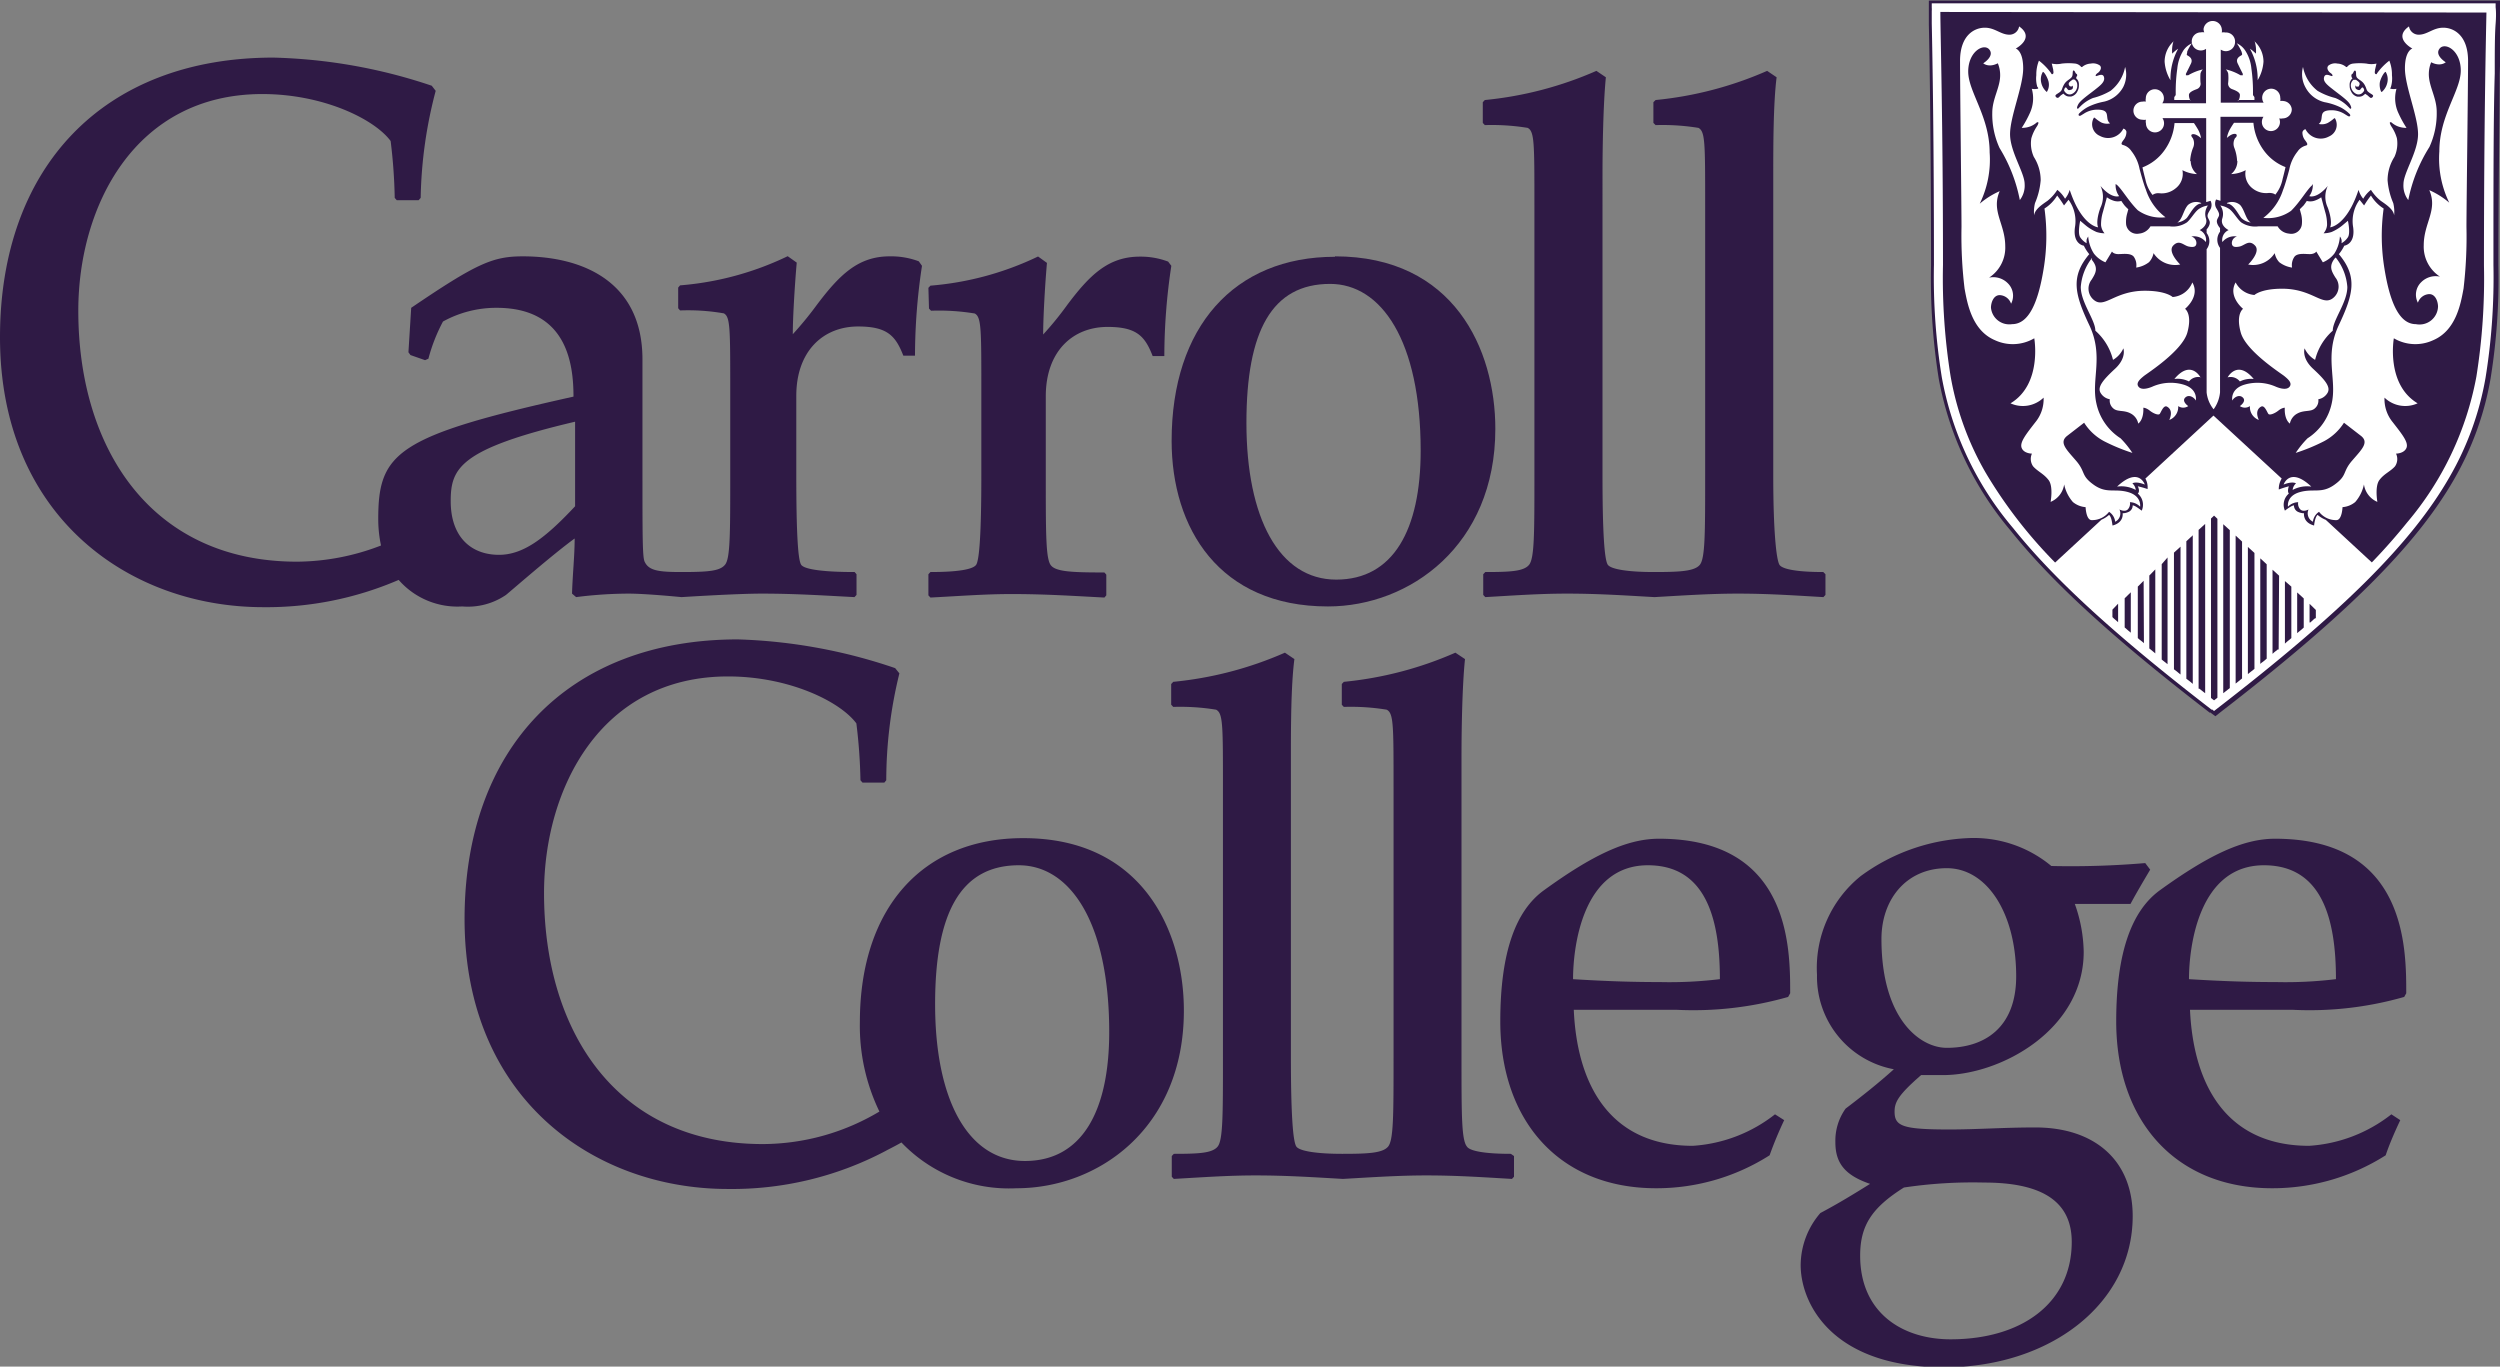 <svg id="Layer_1" data-name="Layer 1" xmlns="http://www.w3.org/2000/svg" xmlns:xlink="http://www.w3.org/1999/xlink" viewBox="0 0 171.45 93.72"><rect x="0" y="0" width="171.45" height="93.72" fill="#808080" stroke="none"/><defs><style>.cls-1{fill:none;}.cls-2{clip-path:url(#clip-path);}.cls-3{fill:#2f1a45;}.cls-4,.cls-5{fill:#fff;}.cls-5{fill-rule:evenodd;}</style><clipPath id="clip-path" transform="translate(-1.39 -1.77)"><rect class="cls-1" x="-13.73" y="-7.47" width="195.84" height="104.4"/></clipPath></defs><g class="cls-2"><path class="cls-3" d="M64.4,19.69a5.41,5.41,0,0,0-2-.34c-2.16,0-3.44,1.27-5,3.34a23.76,23.76,0,0,1-1.64,2c0-1.18.14-3.44.27-4.91l-.62-.44a20.8,20.8,0,0,1-7.38,2l-.13.15v1.42l.13.15a14.37,14.37,0,0,1,3,.2c.44.24.44,1,.44,5.3v5.79c0,4,0,5.7-.35,6.14S50,41,48.12,41c-1.6,0-2.25-.1-2.53-.73-.14-.35-.14-1.77-.14-6.29,0-1.87,0-4.27,0-7.56,0-5.31-4.06-7.07-8.21-7.07-2.06,0-3.17.49-7.65,3.53l-.19,3.05.14.19,1,.35.23-.1a11.81,11.81,0,0,1,1-2.55,7.55,7.55,0,0,1,3.68-.94c4.76,0,5.27,3.73,5.27,6.09-12.13,2.7-13.39,3.83-13.39,8.4a8.66,8.66,0,0,0,.19,1.81,16.17,16.17,0,0,1-5.76,1.11c-10,0-15-7.75-15-17.21,0-7.17,3.88-14.86,12.62-14.86,4.17,0,7.68,1.71,8.8,3.22a36.52,36.52,0,0,1,.28,3.9l.14.16h1.5l.14-.16A30.61,30.61,0,0,1,31.27,8L31,7.65A36.67,36.67,0,0,0,20.14,5.72C8.45,5.72,1.39,13.26,1.39,24.9c0,12.27,8.84,18.51,18.05,18.51a22.86,22.86,0,0,0,9.29-1.87,5.35,5.35,0,0,0,4.36,1.82,4.63,4.63,0,0,0,3-.79c.42-.34,3.22-2.79,4.71-3.87,0,1.17-.14,2.45-.18,3.78l.28.24a28.86,28.86,0,0,1,3.59-.24c1.23,0,3.63.24,3.64.24s3.71-.24,5.5-.24c2.34,0,4.42.14,6.36.24l.14-.15V41.15L60,41c-2.21,0-3.44-.19-3.66-.49S56,38.4,56,34.37V28.92c0-3.09,1.86-4.76,4.24-4.76,2,0,2.57.64,3.1,2h.8A41.56,41.56,0,0,1,64.62,20ZM40.83,36.49c-2.1,2.25-3.59,3.33-5.22,3.33-1.91,0-3.31-1.22-3.31-3.68,0-2.26.6-3.58,8.53-5.45Z" transform="translate(-1.39 -1.77)"/><path class="cls-3" d="M65.06,21.51l.14-.15a20.9,20.9,0,0,0,7.38-2l.61.44c-.13,1.47-.26,3.73-.26,4.91a21.79,21.79,0,0,0,1.63-2c1.55-2.07,2.83-3.34,5-3.34a5.31,5.31,0,0,1,1.94.34l.22.29a41.56,41.56,0,0,0-.48,6.19h-.8c-.53-1.37-1.1-2-3.09-2-2.39,0-4.24,1.67-4.24,4.76v5.45c0,4,0,5.7.35,6.14s1.46.49,3.67.49l.13.15v1.42l-.13.15c-1.95-.1-4-.24-6.37-.24-1.81,0-3.62.14-5.56.24l-.14-.15V41.15L65.2,41c1.94,0,2.91-.19,3.13-.49s.36-2.11.36-6.14V28.58c0-4.27,0-5.06-.45-5.31a15,15,0,0,0-3-.19l-.14-.15Z" transform="translate(-1.39 -1.77)"/><path class="cls-3" d="M92.94,19.35c8.16,0,11,6.38,11,11.83,0,8-5.88,12.18-11.48,12.18C85,43.36,81.74,38,81.74,32c0-7.81,4.29-12.62,11.2-12.62m-.33,1.86c-4,0-5.74,3.24-5.74,9.53,0,6.53,2.24,10.75,6.16,10.75s5.79-3.43,5.79-8.84c0-7.56-2.71-11.44-6.21-11.44" transform="translate(-1.39 -1.77)"/><path class="cls-3" d="M126.43,41c-1.77,0-2.8-.19-3-.49S123,38.4,123,34.37V13.75c0-1.87,0-4.86.23-6.68l-.65-.44a25,25,0,0,1-7.65,2l-.15.15v1.42l.15.15a15.35,15.35,0,0,1,2.94.19c.46.25.46,1,.46,5.31V34.37c0,4,0,5.7-.37,6.14s-1.38.49-3.15.49-2.92-.19-3.15-.49-.37-2.11-.37-6.14V13.75c0-1.87.05-4.86.23-6.68l-.65-.44a25,25,0,0,1-7.65,2l-.14.15v1.42l.14.15a15.29,15.29,0,0,1,2.94.19c.46.25.46,1,.46,5.31V34.37c0,4,0,5.7-.37,6.14s-1.26.49-3,.49l-.14.15v1.42l.14.15c1.77-.1,3.68-.24,5.6-.24,2.19,0,4.22.14,6,.24,1.77-.1,3.8-.24,5.71-.24,2.2,0,4.11.14,5.88.24l.14-.15V41.15Z" transform="translate(-1.39 -1.77)"/><path class="cls-3" d="M71.55,59.25c-6.9,0-11.19,4.81-11.19,12.62A13.5,13.5,0,0,0,61.7,78a15.68,15.68,0,0,1-8,2.23c-10.05,0-15-7.75-15-17.21,0-7.17,3.88-14.86,12.62-14.86,4.17,0,7.68,1.71,8.8,3.22a36.52,36.52,0,0,1,.28,3.9l.14.16h1.5l.13-.16a30.76,30.76,0,0,1,.9-7.33l-.29-.36A36.67,36.67,0,0,0,52,45.62c-11.69,0-18.75,7.54-18.75,19.18,0,12.27,8.84,18.51,18.05,18.51a22.55,22.55,0,0,0,10.81-2.6c.31-.17.71-.36,1.1-.59a10.2,10.2,0,0,0,7.9,3.14c5.6,0,11.47-4.12,11.47-12.18,0-5.45-2.84-11.83-11-11.83m.1,22.14c-3.92,0-6.16-4.22-6.16-10.75,0-6.29,1.77-9.53,5.74-9.53,3.5,0,6.2,3.88,6.2,11.44,0,5.41-1.86,8.84-5.78,8.84" transform="translate(-1.39 -1.77)"/><path class="cls-3" d="M105,80.9c-1.77,0-2.8-.19-3-.49-.38-.44-.38-2.11-.38-6.14V53.65c0-1.87.05-4.86.24-6.68l-.66-.44a25,25,0,0,1-7.65,2l-.14.15v1.42l.14.15a15.29,15.29,0,0,1,2.94.19c.47.25.47,1,.47,5.31V74.27c0,4,0,5.7-.38,6.14s-1.37.49-3.14.49-2.91-.19-3.14-.49-.38-2.11-.38-6.14V53.65c0-1.87,0-4.86.24-6.68l-.65-.44a25,25,0,0,1-7.66,2l-.14.15v1.42l.14.15a15.29,15.29,0,0,1,2.94.19c.47.25.47,1,.47,5.31V74.27c0,4,0,5.7-.37,6.14s-1.26.49-3,.49l-.14.15v1.42l.14.15c1.78-.1,3.69-.24,5.6-.24,2.19,0,4.22.14,6,.24,1.77-.1,3.8-.24,5.71-.24,2.19,0,4.11.14,5.88.24l.14-.15V81.05Z" transform="translate(-1.39 -1.77)"/><path class="cls-3" d="M123.75,78.59a26,26,0,0,0-1,2.41,14.44,14.44,0,0,1-7.79,2.26c-6.63,0-10.68-4.62-10.68-11.44,0-4.77,1.07-7.61,3-9,3.26-2.36,5.64-3.53,7.88-3.53,9,0,9,7.46,9,10.6l-.14.25a23.65,23.65,0,0,1-7.7.88h-7c.23,5.26,2.56,9.33,8.16,9.33a10.16,10.16,0,0,0,5.64-2.16Zm-14.51-9.67c2.42.15,4.2.2,6,.2a28.45,28.45,0,0,0,4.1-.2c0-4.08-.93-7.81-4.94-7.81-4.48,0-5.13,5.6-5.13,7.81" transform="translate(-1.39 -1.77)"/><path class="cls-3" d="M148.85,61.41c-.46.78-.93,1.57-1.35,2.35-.56,0-1.21,0-1.82,0s-1.4,0-2,0a10.16,10.16,0,0,1,.61,3.29c0,5.31-5.65,8.45-9.66,8.45-.56,0-1.07,0-1.49,0-1.59,1.38-1.82,1.87-1.82,2.51,0,1,.56,1.22,3.78,1.22,1.86,0,3.73-.14,5.87-.14,4.06,0,6.68,2.25,6.68,6.08,0,6-5.65,10.37-12.93,10.37-7.79,0-9.84-4.47-9.84-7a5.51,5.51,0,0,1,1.35-3.58c1.21-.64,2.34-1.33,3.41-2-1.73-.59-2.38-1.43-2.38-2.85a3.79,3.79,0,0,1,.7-2.31c1.16-.88,2.28-1.77,3.31-2.7A6.46,6.46,0,0,1,126,68.63,8.1,8.1,0,0,1,129,61.85a13.39,13.39,0,0,1,7.33-2.6,8.32,8.32,0,0,1,5.74,1.91,60.31,60.31,0,0,0,6.44-.2ZM137.47,82.87a31.87,31.87,0,0,0-5.51.34c-2.19,1.38-3,2.6-3,4.67,0,3.92,2.89,5.74,6.2,5.74,4.9,0,8.31-2.5,8.31-6.68,0-2.6-1.78-4.07-6-4.07M134.9,61.31c-2.75,0-4.48,2.11-4.48,4.86,0,5.45,2.62,7.46,4.48,7.46,2.52,0,4.76-1.32,4.76-4.91,0-4.32-2-7.41-4.76-7.41" transform="translate(-1.39 -1.77)"/><path class="cls-3" d="M166,78.59c-.37.79-.74,1.63-1,2.41a14.47,14.47,0,0,1-7.79,2.26c-6.63,0-10.69-4.62-10.69-11.44,0-4.77,1.08-7.61,3-9,3.27-2.36,5.65-3.53,7.89-3.53,9,0,9,7.46,9,10.6l-.14.25a23.56,23.56,0,0,1-7.69.88h-7c.24,5.26,2.57,9.33,8.17,9.33a10.16,10.16,0,0,0,5.64-2.16Zm-14.51-9.67c2.43.15,4.2.2,6,.2a28.45,28.45,0,0,0,4.1-.2c0-4.08-.93-7.81-4.94-7.81-4.48,0-5.14,5.6-5.14,7.81" transform="translate(-1.39 -1.77)"/><path class="cls-4" d="M153,50.52c-6.5-5-10.8-8.92-13.65-12.49a22.19,22.19,0,0,1-4.9-10.34,43.43,43.43,0,0,1-.53-7.75c0-8.58-.1-14.24-.15-16.54l0-1.15V1.89h39v.36l0,1.15c0,.77,0,1.91-.06,3.4-.05,3-.09,7.42-.09,13.14a43.38,43.38,0,0,1-.54,7.75,21.12,21.12,0,0,1-2.49,6.87c-2.62,4.55-7.39,9.29-16.05,16l-.21.16Z" transform="translate(-1.39 -1.77)"/><path class="cls-3" d="M152.94,50.61l.08-.09.07-.1.14.11.14-.11c8.65-6.67,13.41-11.4,16-15.92a20.59,20.59,0,0,0,2.48-6.83,43.15,43.15,0,0,0,.54-7.73c0-5.72,0-10.14.09-13.14,0-1.5,0-2.63.06-3.4s0-1.1,0-1.15h0V2H133.87v.24h0v.06a1.28,1.28,0,0,1,0,.22c0,.19,0,.48,0,.86.05,2.3.15,8,.15,16.54a43.15,43.15,0,0,0,.54,7.73A22.08,22.08,0,0,0,139.46,38c2.84,3.55,7.14,7.46,13.63,12.46l-.07.1-.08.09c-6.5-5-10.81-8.92-13.67-12.5a22.38,22.38,0,0,1-4.92-10.4,43.73,43.73,0,0,1-.53-7.77c0-8.58-.1-14.24-.15-16.53l0-1.16,0-.48h39.21v.48l0,1.16c0,.76,0,1.9-.06,3.4,0,3-.09,7.41-.09,13.13a42.77,42.77,0,0,1-.54,7.77,20.93,20.93,0,0,1-2.51,6.91c-2.63,4.57-7.41,9.32-16.07,16l-.29.23Z" transform="translate(-1.39 -1.77)"/><path class="cls-3" d="M134.46,2.59c0,1.48.18,7.49.18,17.35a42.57,42.57,0,0,0,.52,7.62,20.11,20.11,0,0,0,2.42,6.65,32.11,32.11,0,0,0,4.75,6.14l3.18-2.94a1.84,1.84,0,0,0,.52-.33c.2.17.22.72.24.73.8-.21.69-.84.69-.84a1,1,0,0,0,.46-.12.49.49,0,0,0,.23-.42c.18,0,.6.36.62.36a1,1,0,0,0-.27-1.17c.18-.16,0-.5,0-.5a6.14,6.14,0,0,1,.67.19,1.23,1.23,0,0,0-.15-.72l4.67-4.32,4.68,4.32a1.34,1.34,0,0,0-.2.75,6.4,6.4,0,0,1,.69-.22s-.13.34,0,.5a1,1,0,0,0-.27,1.17s.45-.36.62-.36a.49.49,0,0,0,.23.42,1,1,0,0,0,.46.12s-.1.63.69.84c0,0,.05-.56.24-.73a2,2,0,0,0,.56.34l3.16,2.92c.91-.94,1.71-1.86,2.42-2.74a21.52,21.52,0,0,0,4.75-10,42.57,42.57,0,0,0,.52-7.62c0-9.86.14-15.87.17-17.35Z" transform="translate(-1.39 -1.77)"/><path class="cls-4" d="M154.84,8.63H156s0-.07,0-.16-.1-.13-.1-.21V8.05a11.11,11.11,0,0,0-.11-1.58,2.72,2.72,0,0,0-.44-1.26,1.35,1.35,0,0,0-.56-.47,3.26,3.26,0,0,1,.32.56c.05.17.07.21,0,.26s-.42.19-.27.54c0,0,.21.44.25.51l.11.22c0,.06,0,.09,0,.1s-.06,0-.16,0a3.56,3.56,0,0,0-1-.4.65.65,0,0,1,.16.28,3.21,3.21,0,0,1,0,.62.4.4,0,0,0,.26.45c.24.09.5.2.54.37a.72.72,0,0,1-.1.42" transform="translate(-1.39 -1.77)"/><path class="cls-4" d="M156,4.6A1.9,1.9,0,0,1,156.62,6a2.83,2.83,0,0,1-.4,1.27,4.31,4.31,0,0,0-.53-2.16,2.49,2.49,0,0,1,.41.34,2.16,2.16,0,0,0-.1-.89" transform="translate(-1.39 -1.77)"/><path class="cls-4" d="M154.83,12.82a1.15,1.15,0,0,1-.43.89,2.37,2.37,0,0,0,1-.27,1.26,1.26,0,0,0,.47,1.25A1.49,1.49,0,0,0,157,15c.33,0,.43.12.43.12a2.42,2.42,0,0,0,.5-1.07c.13-.49.2-.82.2-.82a3.31,3.31,0,0,1-1.5-1.16,3.75,3.75,0,0,1-.7-1.88h-1.33s-.13.18-.29.46a1.87,1.87,0,0,0-.2.58c.38-.35.62-.3.66-.23s0,.17-.1.24a.77.77,0,0,0-.05.67,2.85,2.85,0,0,1,.19.89" transform="translate(-1.39 -1.77)"/><path class="cls-4" d="M153.62,15.86a1.46,1.46,0,0,1,.69.27c.28.23.51.66.78.89a1.72,1.72,0,0,0,1.2.27l1.3,0a1,1,0,0,0,.78.5.73.73,0,0,0,.88-.62,2,2,0,0,0-.07-.79l-.07-.26.26-.26c.11-.14.22-.31.22-.31a.92.92,0,0,0,.48,0,1.68,1.68,0,0,0,.51-.25s.16.6.27,1a3,3,0,0,1,.13.91,1,1,0,0,1-.24.56,1.88,1.88,0,0,0,.55-.09,3.12,3.12,0,0,0,.74-.45l.38-.32s.19.84,0,1.13a1.25,1.25,0,0,1-.44.41.68.68,0,0,0,0-.24.55.55,0,0,0-.11-.22,2.46,2.46,0,0,1-.38,1.17,1.93,1.93,0,0,1-.79.6l-.45-.74s-.06.13-.33.17-.91-.12-1.16.18a1,1,0,0,0-.17.75,1.86,1.86,0,0,1-.88-.37,1.25,1.25,0,0,1-.31-.62,1.75,1.75,0,0,1-1.82.78s.89-.86.47-1.3-.71,0-1.07.07-.5,0-.52-.22a.47.47,0,0,1,.35-.47,1.05,1.05,0,0,0-1,.38.74.74,0,0,1,.43-.82s-.61-.29-.43-.81a1,1,0,0,0-.15-.89" transform="translate(-1.39 -1.77)"/><path class="cls-4" d="M154.12,15.69a.86.86,0,0,1,.9.14c.32.36.38,1,.73,1.2a1.15,1.15,0,0,1-.64-.3c-.22-.25-.55-1-1-1" transform="translate(-1.39 -1.77)"/><path class="cls-4" d="M161.78,19.19c1.32,1.56,1,2.77,0,4.89s-.11,3.72-.48,5.35a3.78,3.78,0,0,1-1.66,2.4,6.59,6.59,0,0,0-.81,1,12.85,12.85,0,0,0,1.94-.8,3.63,3.63,0,0,0,1.37-1.27l1.15.89c.6.46.07.94-.6,1.72s-.31,1-1.2,1.64-1.43.24-2.38.51-.81,1-.81,1a1,1,0,0,1,.7-.31.58.58,0,0,0,.15.5c.21.2.56,0,.56,0a.64.64,0,0,0,.3.84.94.94,0,0,1,.42-.68,1.46,1.46,0,0,0,1.19.57c.39,0,.42-.89.42-.89a1.55,1.55,0,0,0,.87-.35,2.65,2.65,0,0,0,.6-1.21,1.53,1.53,0,0,0,.92,1.2s-.19-1.06.14-1.5.75-.58,1.07-.94a.87.87,0,0,0,.07-.87s.54,0,.71-.38-.28-.93-.94-1.78a2.49,2.49,0,0,1-.56-1.68,2.05,2.05,0,0,0,2.27.39c-2.19-1.31-1.63-4.46-1.63-4.46a2.91,2.91,0,0,0,2.7.13c1.57-.67,1.89-2.51,2.08-3.54a30.53,30.53,0,0,0,.2-4.23c0-1.37.11-9.6.11-11.38s-1-2.28-1.7-2.28-1.09.48-1.69.48a.67.67,0,0,1-.66-.57c-1.14.8.23,1.52.23,1.52s-.51.13-.51,1.36.9,3.3.9,4.51-1,2.65-1,3.42a1.62,1.62,0,0,0,.33,1.1A10.69,10.69,0,0,1,168,11.85a5.52,5.52,0,0,0,.5-2.41c0-1-.57-1.77-.54-2.65a2.09,2.09,0,0,1,.16-.75c.64.33,1,0,1,0s-.79-.48-.42-.94,1.45.12,1.45,1.51-1.47,3.07-1.47,5.55a6.87,6.87,0,0,0,.68,3.51,5.47,5.47,0,0,0-1.37-.86c.6,1.37-.38,2.24-.38,3.78a2.45,2.45,0,0,0,1.11,2.15,1.4,1.4,0,0,0-1.29.39,1.19,1.19,0,0,0-.22,1.4.86.86,0,0,1,.78-.59c.4,0,.59.46.6.85A1.27,1.27,0,0,1,167.07,24c-1.14,0-1.78-1.5-2.15-3.78a13.8,13.8,0,0,1-.06-4.15,2.65,2.65,0,0,1-.87-.89,7.25,7.25,0,0,0-.47.68l-.31-.39a2.48,2.48,0,0,0-.44,1.89c.16,1.17-.61,1.26-.61,1.26a2.83,2.83,0,0,1-.38.59" transform="translate(-1.39 -1.77)"/><path class="cls-4" d="M160,14.39a1.25,1.25,0,0,1-.24.83s.5.22,1.27-.7a1.73,1.73,0,0,0,0,1.49c.36,1,.16,1.35.16,1.35s1.13-.08,1.95-2.57a1.66,1.66,0,0,0,.32.61,2.11,2.11,0,0,1,.53-.61,3,3,0,0,0,.67.75c.34.24.87.57.92,1a2.54,2.54,0,0,0-.06-.84,5,5,0,0,1-.39-1.57,3,3,0,0,1,.47-1.6,2.22,2.22,0,0,0,.17-1.28,2.85,2.85,0,0,0-.4-.84c-.07-.13-.11-.23-.07-.25s.09,0,.09,0a1.47,1.47,0,0,0,.43.27,1.62,1.62,0,0,0,.61.11,7.4,7.4,0,0,1-.55-1,2.4,2.4,0,0,1-.14-1.68,1,1,0,0,1-.38,0c-.1,0,0-.09,0-.13a2,2,0,0,0,.07-.8,2.56,2.56,0,0,0-.18-1,4.06,4.06,0,0,0-.85.88c0,.06-.09.07-.13,0s0-.17,0-.26l.1-.42a1.61,1.61,0,0,1-.69,0,4.13,4.13,0,0,0-.91,0,.6.6,0,0,0-.4.21c-.07.07-.11,0-.11,0a1,1,0,0,0-.57-.21.76.76,0,0,0-.62.14c-.18.2.06.45.14.5s.18.15.13.21-.46-.25-.56.07.23.56.65.89,1,.73,1.13,1c0,0,.12.22.06.27s-.06,0-.2-.13a2.57,2.57,0,0,0-.88-.59A4.52,4.52,0,0,1,160.33,8a2.71,2.71,0,0,1-1-1.64,1.89,1.89,0,0,0,.18,1.42,2,2,0,0,0,1.31,1,4.28,4.28,0,0,1,1.1.36,2.62,2.62,0,0,1,.62.46s.07.1,0,.14-.11,0-.34-.14a1.68,1.68,0,0,0-.89-.27c-.41,0-.61.08-.67.3s0,.46-.23.64a.92.92,0,0,0,.62-.07,2.64,2.64,0,0,0,.42-.3s.06-.05.08,0a.87.87,0,0,1-.42,1.23,1.17,1.17,0,0,1-1.61-.5.28.28,0,0,0-.21.21.86.86,0,0,0,.2.57c.14.19.19.29.05.34a1,1,0,0,0-.59.42,2.81,2.81,0,0,0-.56,1.22s-.26,1-.43,1.41a3.85,3.85,0,0,1-1.35,1.91,2.72,2.72,0,0,0,1.9-.48c.62-.61,1.07-1.42,1.43-1.74" transform="translate(-1.39 -1.77)"/><path class="cls-4" d="M158,35s.42-1.25,1.9.14a2.1,2.1,0,0,0-1.28.23.69.69,0,0,1,.23-.45s-.22-.17-.85.08" transform="translate(-1.39 -1.77)"/><path class="cls-4" d="M161.59,19.45a3.65,3.65,0,0,1,.78,2c0,1.06-1,2.27-1,3a3.92,3.92,0,0,0-1.21,2,1.78,1.78,0,0,1-.72-.79s-.23.65.58,1.4,1.22,1.24,1,1.64a.91.91,0,0,1-.64.45.69.69,0,0,1-.22.61c-.28.28-.73.11-1.2.36a1,1,0,0,0-.53.7s-.39-.24-.35-1.09c0,0-.19,0-.44.2s-.59.33-.68.23-.26-.64-.51-.5-.36.43-.15.91a.94.94,0,0,1-.61-.95.61.61,0,0,1-.69,0s.47-.32.21-.58-.63,0-.73.2c0,0-.17-.81.87-1.1a3.13,3.13,0,0,1,2.12.15c.21.09.73.27.94,0s-.15-.55-.35-.72-2.65-1.72-3-3,.16-1.62.16-1.62-1.06-.85-.51-1.81A1.6,1.6,0,0,0,156,22s.44-.43,1.9-.43c2.14,0,2.79,1.3,3.55.59a1,1,0,0,0,.1-1.36c-.27-.44-.48-.79,0-1.36" transform="translate(-1.39 -1.77)"/><path class="cls-4" d="M154.16,27.65s.66-1.25,1.79.11a1.72,1.72,0,0,0-.95.17.81.81,0,0,0-.84-.28" transform="translate(-1.39 -1.77)"/><path class="cls-4" d="M151.62,8.63H150.5V8.47c0-.09.1-.13.1-.21V8.05a11.11,11.11,0,0,1,.11-1.58,2.82,2.82,0,0,1,.43-1.26,1.41,1.41,0,0,1,.57-.47,3.26,3.26,0,0,0-.32.56c0,.17-.07.21,0,.26s.41.19.27.54c0,0-.21.44-.25.51l-.11.22c0,.06,0,.09,0,.1s.06,0,.16,0a3.56,3.56,0,0,1,1-.4.65.65,0,0,0-.16.28,4.21,4.21,0,0,0,0,.62.39.39,0,0,1-.25.45c-.24.09-.5.2-.54.37a.72.72,0,0,0,.1.42" transform="translate(-1.39 -1.77)"/><path class="cls-4" d="M150.46,4.6A1.9,1.9,0,0,0,149.84,6a2.83,2.83,0,0,0,.4,1.27,4.31,4.31,0,0,1,.53-2.16,2.49,2.49,0,0,0-.41.34,2.16,2.16,0,0,1,.1-.89" transform="translate(-1.39 -1.77)"/><path class="cls-4" d="M151.63,12.82a1.15,1.15,0,0,0,.43.89,2.37,2.37,0,0,1-1-.27,1.26,1.26,0,0,1-.47,1.25,1.49,1.49,0,0,1-1.14.33.67.67,0,0,0-.44.12,2.54,2.54,0,0,1-.49-1.07c-.13-.49-.2-.82-.2-.82a3.31,3.31,0,0,0,1.5-1.16,3.75,3.75,0,0,0,.7-1.88h1.33s.13.18.29.46a1.87,1.87,0,0,1,.2.58c-.38-.35-.62-.3-.66-.23s.05.17.1.24a.77.77,0,0,1,0,.67,2.85,2.85,0,0,0-.19.89" transform="translate(-1.39 -1.77)"/><path class="cls-4" d="M152.84,15.86a1.46,1.46,0,0,0-.69.27c-.28.23-.51.66-.78.89a1.72,1.72,0,0,1-1.2.27l-1.3,0a1,1,0,0,1-.78.5.75.75,0,0,1-.89-.62,2.11,2.11,0,0,1,.08-.79l.07-.26a2.81,2.81,0,0,1-.26-.26c-.11-.14-.22-.31-.22-.31a.92.92,0,0,1-.48,0,1.68,1.68,0,0,1-.51-.25s-.16.6-.27,1a3,3,0,0,0-.13.91,1,1,0,0,0,.24.56,1.93,1.93,0,0,1-.55-.09,3.12,3.12,0,0,1-.74-.45l-.38-.32s-.19.84,0,1.13a1.25,1.25,0,0,0,.44.41,1.67,1.67,0,0,1,0-.24.76.76,0,0,1,.11-.22,2.52,2.52,0,0,0,.39,1.17,1.93,1.93,0,0,0,.79.6l.45-.74s.06.13.32.17.92-.12,1.17.18a1,1,0,0,1,.17.75,1.86,1.86,0,0,0,.88-.37,1.25,1.25,0,0,0,.31-.62,1.76,1.76,0,0,0,1.83.78s-.9-.86-.48-1.3.71,0,1.07.07.5,0,.52-.22a.47.47,0,0,0-.35-.47,1.05,1.05,0,0,1,1,.38.74.74,0,0,0-.43-.82s.61-.29.43-.81a1,1,0,0,1,.15-.89" transform="translate(-1.39 -1.77)"/><path class="cls-4" d="M152.34,15.69a.86.86,0,0,0-.9.14c-.32.36-.38,1-.73,1.2a1.15,1.15,0,0,0,.64-.3c.22-.25.55-1,1-1" transform="translate(-1.39 -1.77)"/><path class="cls-4" d="M144.68,19.19c-1.32,1.56-1,2.77,0,4.89s.11,3.72.48,5.35a3.78,3.78,0,0,0,1.66,2.4,6.59,6.59,0,0,1,.81,1,12.85,12.85,0,0,1-1.94-.8,3.63,3.63,0,0,1-1.37-1.27l-1.15.89c-.6.46-.07.94.6,1.72s.31,1,1.2,1.64,1.43.24,2.37.51.82,1,.82,1a1,1,0,0,0-.7-.31.58.58,0,0,1-.15.5c-.21.2-.57,0-.57,0a.63.63,0,0,1-.29.84.94.94,0,0,0-.42-.68,1.46,1.46,0,0,1-1.19.57c-.39,0-.42-.89-.42-.89a1.55,1.55,0,0,1-.87-.35,2.65,2.65,0,0,1-.6-1.21,1.53,1.53,0,0,1-.93,1.2s.2-1.06-.14-1.5-.74-.58-1.06-.94a.88.88,0,0,1-.08-.87s-.54,0-.7-.38.28-.93.94-1.78a2.49,2.49,0,0,0,.56-1.68,2.05,2.05,0,0,1-2.27.39c2.19-1.31,1.63-4.46,1.63-4.46a2.91,2.91,0,0,1-2.7.13c-1.57-.67-1.89-2.51-2.08-3.54a30.42,30.42,0,0,1-.21-4.23c0-1.37-.1-9.6-.1-11.38s1-2.28,1.7-2.28,1.09.48,1.69.48a.67.67,0,0,0,.66-.57c1.14.8-.23,1.52-.23,1.52s.51.13.51,1.36-.9,3.3-.9,4.51,1,2.65,1,3.42a1.62,1.62,0,0,1-.33,1.1,10.69,10.69,0,0,0-1.39-3.57,5.52,5.52,0,0,1-.5-2.41c0-1,.57-1.77.54-2.65a2.09,2.09,0,0,0-.16-.75c-.64.33-1,0-1,0s.79-.48.42-.94-1.45.12-1.45,1.51,1.47,3.07,1.47,5.55a6.87,6.87,0,0,1-.68,3.51,5.47,5.47,0,0,1,1.37-.86c-.6,1.37.38,2.24.38,3.78a2.45,2.45,0,0,1-1.11,2.15,1.4,1.4,0,0,1,1.29.39,1.19,1.19,0,0,1,.22,1.4.86.86,0,0,0-.78-.59c-.4,0-.59.46-.6.85A1.26,1.26,0,0,0,139.38,24c1.15,0,1.79-1.5,2.16-3.78a13.8,13.8,0,0,0,.06-4.15,2.65,2.65,0,0,0,.87-.89,7.25,7.25,0,0,1,.47.68l.31-.39a2.48,2.48,0,0,1,.44,1.89c-.16,1.17.61,1.26.61,1.26a2.83,2.83,0,0,0,.38.59" transform="translate(-1.39 -1.77)"/><path class="cls-4" d="M146.48,14.39a1.25,1.25,0,0,0,.24.83s-.5.22-1.28-.7a1.71,1.71,0,0,1,0,1.49c-.36,1-.16,1.35-.16,1.35s-1.13-.08-1.95-2.57a1.66,1.66,0,0,1-.32.61,2.11,2.11,0,0,0-.53-.61,3,3,0,0,1-.67.75c-.34.24-.87.57-.92,1a2.54,2.54,0,0,1,.06-.84,5,5,0,0,0,.39-1.57,3,3,0,0,0-.47-1.6,2.22,2.22,0,0,1-.17-1.28,2.85,2.85,0,0,1,.4-.84c.07-.13.11-.23.07-.25s-.09,0-.09,0a1.47,1.47,0,0,1-.43.27,1.62,1.62,0,0,1-.61.11,7.4,7.4,0,0,0,.55-1,2.4,2.4,0,0,0,.14-1.68,1,1,0,0,0,.38,0c.1,0,.06-.09,0-.13a2,2,0,0,1-.07-.8,2.56,2.56,0,0,1,.18-1,4.06,4.06,0,0,1,.85.88c0,.06.09.07.13,0s0-.17,0-.26l-.1-.42a1.61,1.61,0,0,0,.69,0,4.2,4.2,0,0,1,.92,0,.63.63,0,0,1,.39.21c.07.07.11,0,.11,0a1,1,0,0,1,.57-.21.8.8,0,0,1,.63.14c.17.2-.07.45-.15.5s-.18.15-.14.21.47-.25.56.07-.22.56-.64.89-1,.73-1.13,1c0,0-.12.22-.06.27s.06,0,.2-.13a2.57,2.57,0,0,1,.88-.59A4.52,4.52,0,0,0,146.13,8a2.71,2.71,0,0,0,1-1.64A1.89,1.89,0,0,1,147,7.74a2,2,0,0,1-1.31,1,4.28,4.28,0,0,0-1.1.36,2.62,2.62,0,0,0-.62.46s-.07.1,0,.14.11,0,.34-.14a1.68,1.68,0,0,1,.9-.27c.4,0,.6.08.66.3s0,.46.23.64a.92.92,0,0,1-.62-.07,2.64,2.64,0,0,1-.42-.3s-.06-.05-.08,0a.87.87,0,0,0,.42,1.23,1.17,1.17,0,0,0,1.61-.5.28.28,0,0,1,.21.21.86.86,0,0,1-.2.57c-.14.19-.19.29-.05.34a1,1,0,0,1,.59.42,2.81,2.81,0,0,1,.56,1.22s.26,1,.43,1.41a3.85,3.85,0,0,0,1.35,1.91,2.72,2.72,0,0,1-1.9-.48c-.62-.61-1.07-1.42-1.43-1.74" transform="translate(-1.39 -1.77)"/><path class="cls-4" d="M148.48,35s-.42-1.25-1.9.14a2.1,2.1,0,0,1,1.28.23.69.69,0,0,0-.23-.45s.22-.17.85.08" transform="translate(-1.39 -1.77)"/><path class="cls-4" d="M144.87,19.45a3.65,3.65,0,0,0-.78,2c0,1.06,1,2.27,1,3a3.92,3.92,0,0,1,1.21,2,1.73,1.73,0,0,0,.71-.79s.24.65-.57,1.4-1.22,1.24-1,1.64a.91.91,0,0,0,.64.45.69.69,0,0,0,.22.61c.28.28.73.11,1.2.36a1,1,0,0,1,.53.7s.39-.24.35-1.09c0,0,.19,0,.44.2s.59.33.68.23.26-.64.51-.5.36.43.15.91a.94.94,0,0,0,.61-.95.61.61,0,0,0,.69,0s-.47-.32-.21-.58.63,0,.73.2c0,0,.17-.81-.87-1.1a3.12,3.12,0,0,0-2.12.15c-.21.09-.73.27-.94,0s.15-.55.35-.72,2.65-1.72,3-3-.16-1.62-.16-1.62,1.06-.85.5-1.81a1.58,1.58,0,0,1-1.35,1s-.44-.43-1.9-.43c-2.14,0-2.79,1.3-3.55.59a1,1,0,0,1-.1-1.36c.27-.44.48-.79,0-1.36" transform="translate(-1.39 -1.77)"/><path class="cls-4" d="M152.3,27.65s-.66-1.25-1.79.11a1.72,1.72,0,0,1,1,.17.81.81,0,0,1,.84-.28" transform="translate(-1.39 -1.77)"/><path class="cls-3" d="M163.83,8.09c-.17-.13-.12-.23-.28-.51s-.4-.33-.52-.49,0-.42-.13-.48h0c-.07,0-.09.08-.14.17s-.1.06-.11.14a.18.18,0,0,0,0,.06c0,.09.06.14.07.17a.52.52,0,0,0-.19.36.92.92,0,0,0,0,.16.74.74,0,0,0,.1.37.63.63,0,0,0,.43.36h.12a.46.46,0,0,0,.3-.1.58.58,0,0,0,.11-.1l.15.1c.11.09.16.16.25.19h0a.18.18,0,0,0,.15-.14h0c0-.09-.15-.13-.31-.26" transform="translate(-1.39 -1.77)"/><path class="cls-3" d="M143.77,7.14s0-.08.07-.17a.18.18,0,0,0,0-.06c0-.08-.07-.06-.11-.14s-.07-.16-.14-.17h0c-.1.06,0,.32-.14.48s-.35.21-.51.49-.11.38-.28.51-.3.17-.31.26h0a.17.17,0,0,0,.15.14h0c.09,0,.13-.1.25-.19l.15-.1a.58.58,0,0,0,.11.1.46.46,0,0,0,.3.1h.12a.63.63,0,0,0,.43-.36.74.74,0,0,0,.1-.37.92.92,0,0,0,0-.16.52.52,0,0,0-.19-.36" transform="translate(-1.39 -1.77)"/><path class="cls-5" d="M143.51,7.25a.86.86,0,0,0-.21.17.16.16,0,0,0,0,.21s0,.07.13.07.12-.1.12-.1,0,0,0,.16-.15.17-.25.19-.16-.15-.22-.18-.1.07-.13.15.08.19.14.24a.37.37,0,0,0,.4.05.63.63,0,0,0,.36-.61.44.44,0,0,0-.19-.37.24.24,0,0,0-.14,0" transform="translate(-1.39 -1.77)"/><path class="cls-3" d="M165,6.7a1,1,0,0,1,.11.75,1.16,1.16,0,0,1-.38.63c-.08,0-.2-.45-.11-.75s.3-.64.38-.63" transform="translate(-1.39 -1.77)"/><path class="cls-3" d="M141.49,6.7a1,1,0,0,0-.11.75,1.16,1.16,0,0,0,.38.63.93.93,0,0,0,.11-.75c-.09-.3-.3-.64-.38-.63" transform="translate(-1.39 -1.77)"/><path class="cls-5" d="M162.81,7.23a.47.47,0,0,0-.2.37.66.66,0,0,0,.37.61.37.37,0,0,0,.4-.05c.06-.05.17-.16.14-.24s-.07-.17-.13-.15-.13.19-.22.18-.24-.07-.25-.19,0-.16,0-.16,0,.11.12.11.11,0,.14-.08a.18.18,0,0,0,0-.21,1.19,1.19,0,0,0-.21-.17.24.24,0,0,0-.14,0" transform="translate(-1.39 -1.77)"/><path class="cls-4" d="M158,8.7a.59.59,0,0,0-.23,0,.59.59,0,0,0,0-.23.62.62,0,1,0-1.14.34h-2.94V5.17a.61.61,0,0,0,.35.11.63.63,0,0,0,.63-.62A.62.62,0,0,0,154,4a.49.49,0,0,0-.24,0,.69.69,0,0,0,0-.24.63.63,0,0,0-1.25,0,.59.59,0,0,0,.05.23.64.64,0,0,0-.24,0,.62.62,0,0,0-.62.62.62.62,0,0,0,.62.62.61.61,0,0,0,.36-.11V8.85h-3a.55.55,0,0,0,.11-.34.62.62,0,0,0-.62-.62.62.62,0,0,0-.62.62.59.59,0,0,0,0,.23.59.59,0,0,0-.23,0,.62.62,0,0,0-.62.62.62.62,0,0,0,.62.62.69.69,0,0,0,.24,0,.53.53,0,0,0,0,.25.62.62,0,0,0,.62.62.62.62,0,0,0,.62-.62.61.61,0,0,0-.11-.36h3v5.76l.3-.09a.63.63,0,0,1,0,.57c-.17.28-.26.42-.17.61s.16.26.09.47a.89.89,0,0,1-.19.31v.25a.91.91,0,0,1,0,1.11v9.82a2.22,2.22,0,0,0,.48,1.16,2.37,2.37,0,0,0,.44-1.16V18.77a.92.92,0,0,1,0-1.11v-.25a1,1,0,0,1-.19-.31c-.07-.21,0-.29.09-.47s0-.33-.17-.61a.63.63,0,0,1,0-.57l.3.09V9.78h2.95a.61.61,0,0,0-.11.36.62.62,0,0,0,1.24,0,.7.7,0,0,0-.05-.25.6.6,0,0,0,.24,0,.62.62,0,0,0,.62-.62A.62.62,0,0,0,158,8.7" transform="translate(-1.39 -1.77)"/><path class="cls-3" d="M149.64,40.46V47l.11.09.29.23,0,0V40Z" transform="translate(-1.39 -1.77)"/><path class="cls-3" d="M150.48,39.67v8l.12.09.15.12.18.15V39.26Z" transform="translate(-1.39 -1.77)"/><path class="cls-3" d="M148.79,41.24v5l.28.23.13.11,0,0V40.82Z" transform="translate(-1.39 -1.77)"/><path class="cls-3" d="M151.33,38.89v9.43l.12.09.12.09.2.17V38.48Z" transform="translate(-1.39 -1.77)"/><path class="cls-3" d="M152.17,38.11V49l.05,0,.32.25.08.06V37.7Z" transform="translate(-1.39 -1.77)"/><path class="cls-3" d="M146.26,43.58v.51l0,0,.09.09.21.18.09.08h0V43.17Z" transform="translate(-1.39 -1.77)"/><path class="cls-3" d="M153.23,37.13l-.21.2V49.64l.21.16.23-.18V37.35Z" transform="translate(-1.39 -1.77)"/><path class="cls-3" d="M148.4,41.6,148,42v3.53l0,0,.14.12.17.13.11.1Z" transform="translate(-1.39 -1.77)"/><path class="cls-3" d="M147.1,42.8v2l.23.2,0,0,.19.16V42.39Z" transform="translate(-1.39 -1.77)"/><path class="cls-3" d="M158.09,41.62v4.29a3.47,3.47,0,0,1,.29-.25l.08-.07.07-.06V42Z" transform="translate(-1.39 -1.77)"/><path class="cls-3" d="M159.78,43.18v1.28h0l.05,0,.24-.22a.27.27,0,0,0,.08-.07l.06,0V43.6Z" transform="translate(-1.39 -1.77)"/><path class="cls-3" d="M158.93,42.4v2.79l.12-.1.1-.08.23-.2v-2Z" transform="translate(-1.39 -1.77)"/><path class="cls-3" d="M157.69,41.25l-.45-.41v5.77l0,0,.12-.11.24-.19.06,0Z" transform="translate(-1.39 -1.77)"/><path class="cls-3" d="M154.71,38.5V48.65l.19-.15.12-.1.13-.1V38.91Z" transform="translate(-1.39 -1.77)"/><path class="cls-3" d="M155.55,39.28V48l.16-.13.09-.07.2-.16V39.69Z" transform="translate(-1.39 -1.77)"/><path class="cls-3" d="M153.86,37.72V49.31l.18-.14.14-.11.13-.1V38.13Z" transform="translate(-1.39 -1.77)"/><path class="cls-3" d="M156.4,40.06V47.3l.09-.08.1-.07.25-.21V40.47Z" transform="translate(-1.39 -1.77)"/></g></svg>